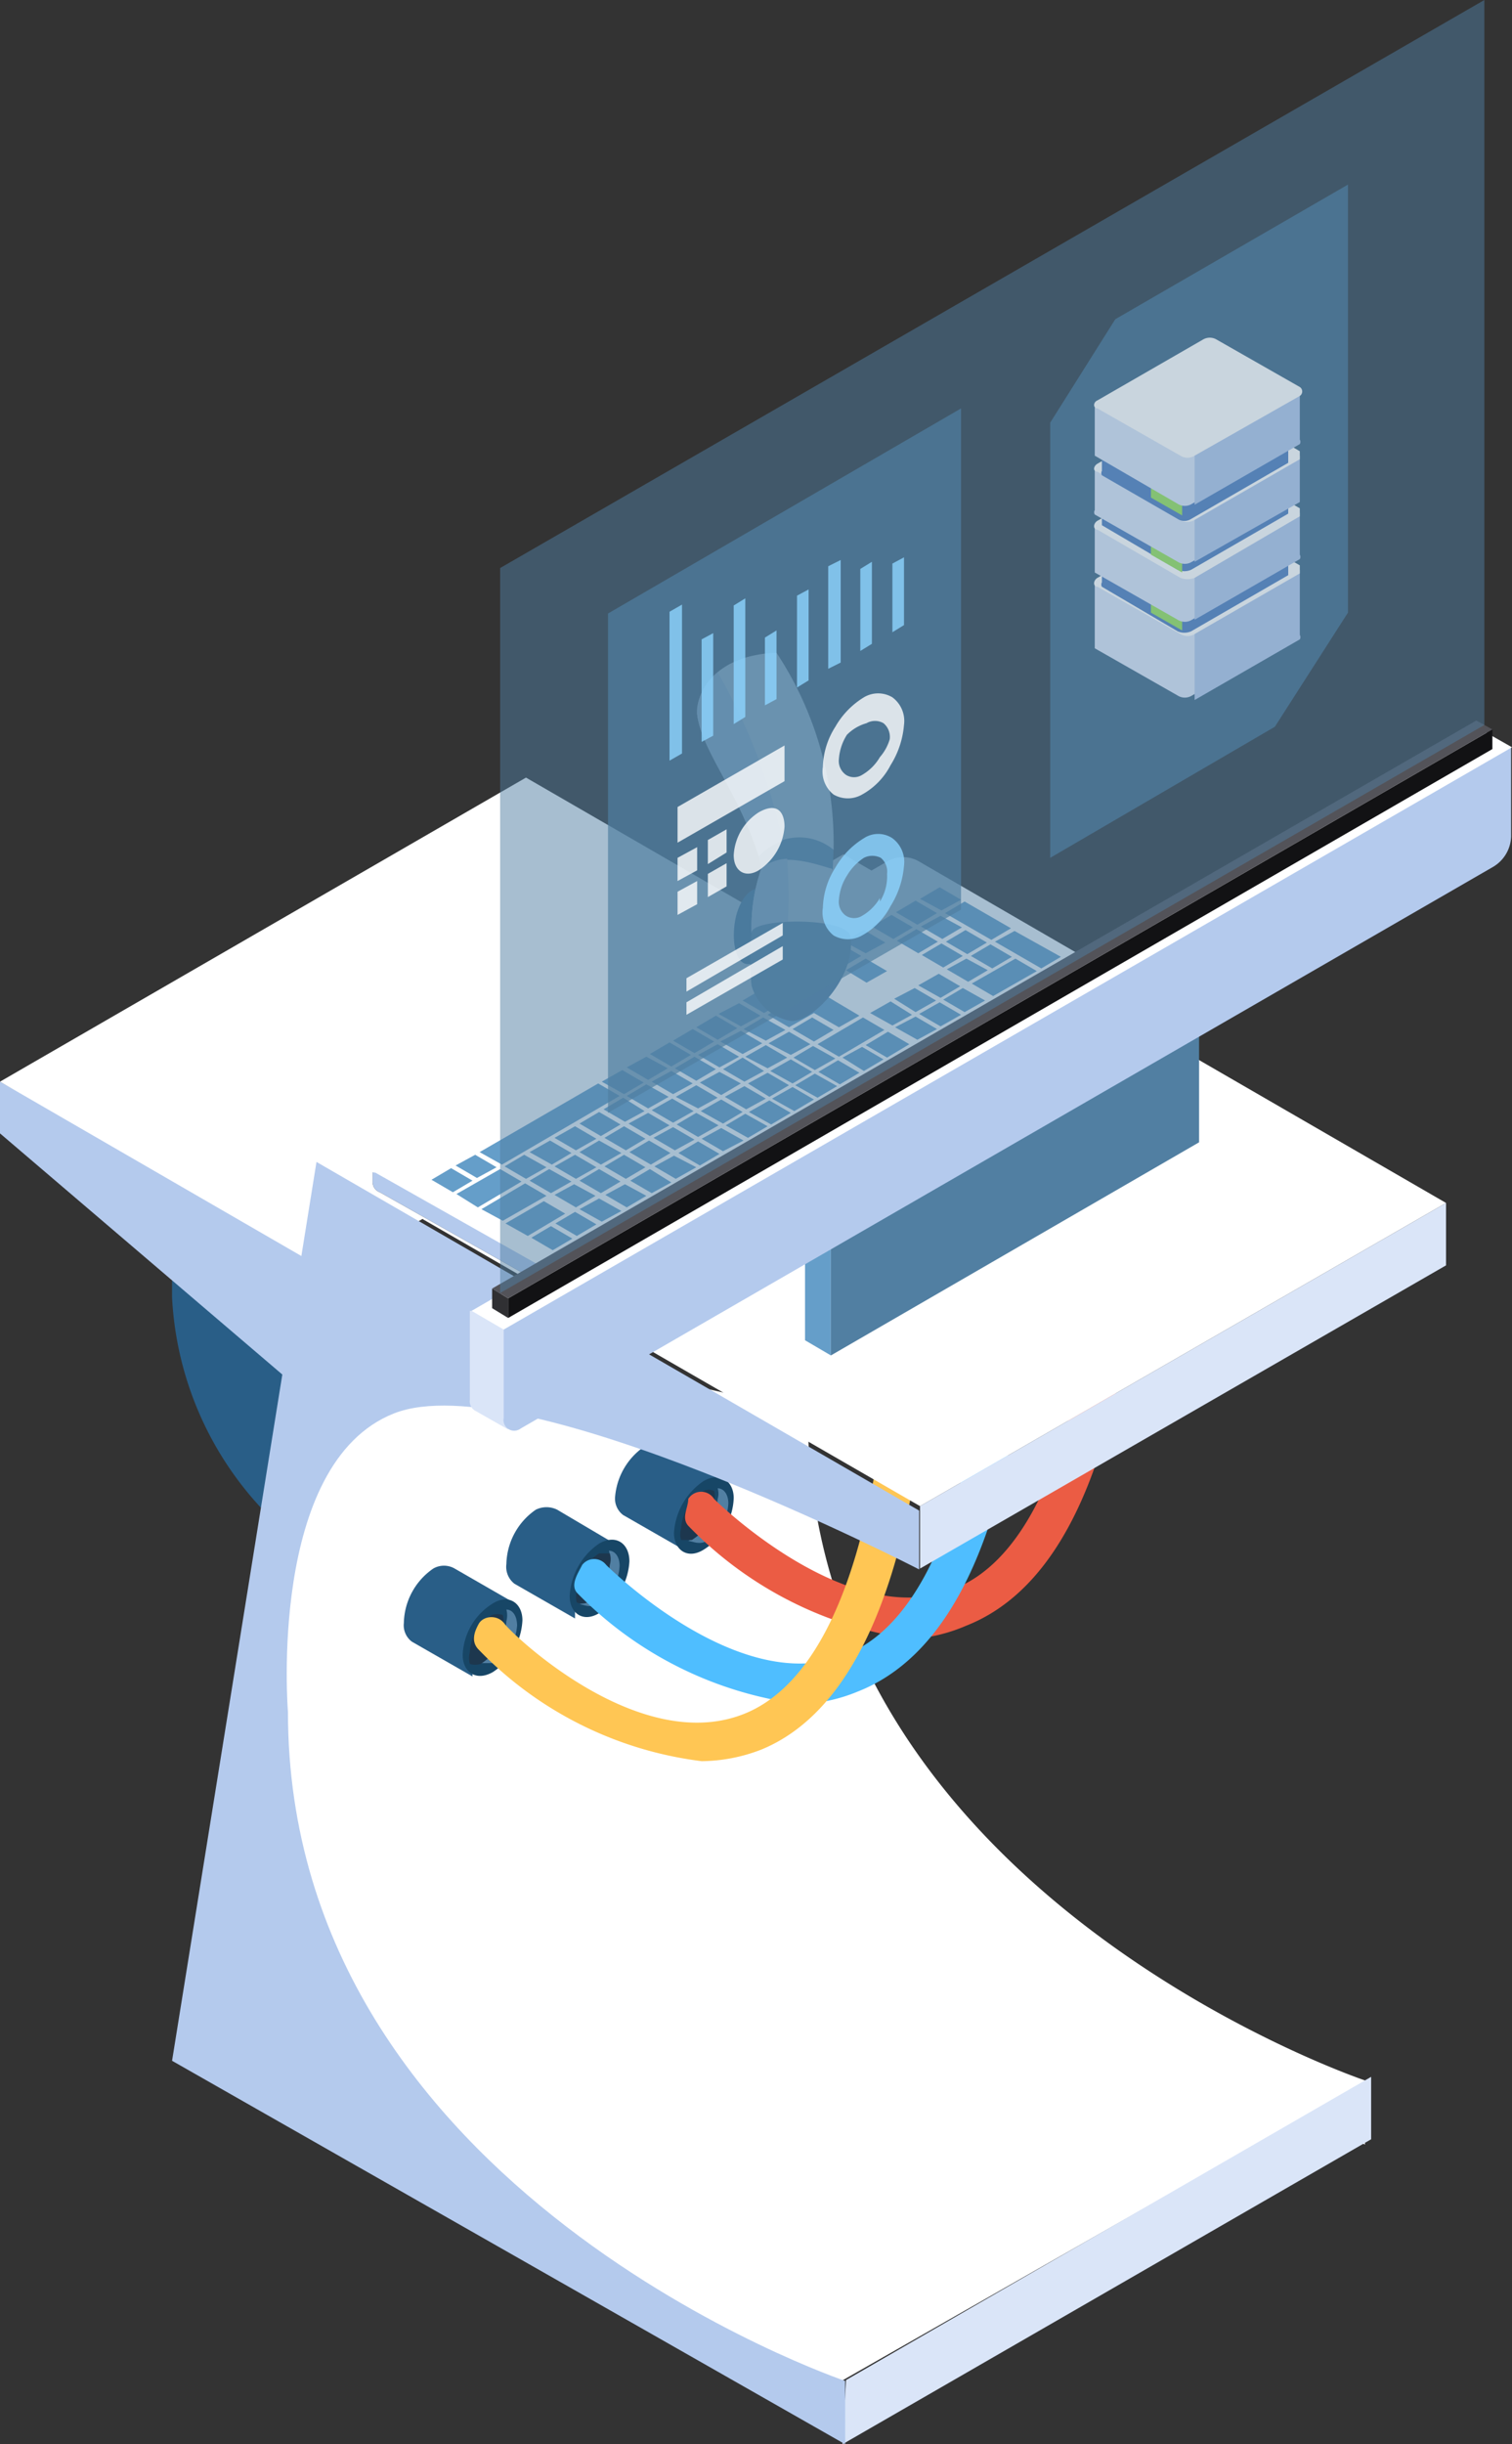 <svg id="Layer_1" data-name="Layer 1" xmlns="http://www.w3.org/2000/svg" viewBox="0 0 16.96 27.41"><rect x="0" y="0" width="16.96" height="27.41" fill="#333333" stroke="none"/><path d="M184.91,313.39a3.75,3.75,0,0,1-1.7-2.95v-1.67l1.7,1Z" transform="translate(-181.28 -295.89)" style="fill:#295e87"/><polygon points="0 12.13 0 12.71 3.56 15.75 3.89 14.27 0 12.13" style="fill:#b4caed"/><polygon points="3.7 14.27 0 12.13 5.9 8.72 9.6 10.86 3.7 14.27" style="fill:#fff"/><path d="M186.62,310.88l-2,1.05a13.46,13.46,0,0,0,0,6.31c.74,2.94,6.1,4.35,6.1,4.35l5.26-3,.61.35,0-.72s-6.25-2.1-6.25-7.5Z" transform="translate(-181.28 -295.89)" style="fill:#fff"/><path d="M188.51,312.11a.24.24,0,0,1,.24,0l.66.38-.12,0-.14.08c0,.12-.11.19-.2.3h0l0,.4-.68-.39h0a.23.23,0,0,1-.09-.21A.76.76,0,0,1,188.51,312.11Z" transform="translate(-181.28 -295.89)" style="fill:#295e87"/><path d="M189.17,312.5c.19-.11.34,0,.34.19a.71.71,0,0,1-.34.58c-.18.11-.33,0-.33-.19A.76.76,0,0,1,189.17,312.5Z" transform="translate(-181.28 -295.89)" style="fill:#174666"/><path d="M189.08,313.13a.54.54,0,0,0,.25-.43.21.21,0,0,0,0-.12c.07,0,.12.07.12.17a.54.54,0,0,1-.24.42c-.09.05-.17,0-.21,0Z" transform="translate(-181.28 -295.89)" style="fill:#517fa2"/><path d="M189.17,312.61a.14.14,0,0,1,.12,0,.21.21,0,0,1,0,.12.54.54,0,0,1-.25.43l-.12,0a.22.22,0,0,1,0-.13A.54.54,0,0,1,189.17,312.61Z" transform="translate(-181.28 -295.89)" style="fill:#1d374e"/><path d="M191.51,314.27A4.28,4.28,0,0,1,189,313c-.08-.09,0-.2,0-.3a.17.17,0,0,1,.29,0s1.52,1.51,2.71,1c.76-.31,1.67-1.58,1.67-5.82a.22.22,0,0,1,.22-.22.22.22,0,0,1,.23.22c0,3.61-.66,5.71-2,6.24A1.87,1.87,0,0,1,191.51,314.27Z" transform="translate(-181.28 -295.89)" style="fill:#eb5c44"/><path d="M187.29,312.82a.27.27,0,0,1,.24,0l.66.39-.12.05-.14.07c0,.13-.11.2-.2.3h0l0,.41-.68-.39h0a.24.24,0,0,1-.09-.22A.76.76,0,0,1,187.29,312.82Z" transform="translate(-181.28 -295.89)" style="fill:#295e87"/><path d="M188,313.2c.19-.11.34,0,.34.2a.74.74,0,0,1-.34.58c-.18.11-.33,0-.33-.19A.76.76,0,0,1,188,313.2Z" transform="translate(-181.28 -295.89)" style="fill:#174666"/><path d="M187.86,313.83a.54.54,0,0,0,.25-.42.22.22,0,0,0,0-.13c.07,0,.12.07.12.17a.56.56,0,0,1-.24.43c-.09.05-.17,0-.21,0A.15.15,0,0,0,187.86,313.83Z" transform="translate(-181.28 -295.89)" style="fill:#517fa2"/><path d="M188,313.31l.12,0a.22.22,0,0,1,0,.13.54.54,0,0,1-.25.42.15.15,0,0,1-.12,0,.21.21,0,0,1,0-.12A.54.54,0,0,1,188,313.31Z" transform="translate(-181.28 -295.89)" style="fill:#1d374e"/><path d="M190.26,315a4.24,4.24,0,0,1-2.5-1.24c-.09-.09,0-.22.05-.32a.17.17,0,0,1,.27,0s1.51,1.51,2.7,1c.76-.31,1.67-1.58,1.67-5.81a.23.23,0,1,1,.45,0c0,3.6-.65,5.7-2,6.23A1.84,1.84,0,0,1,190.26,315Z" transform="translate(-181.28 -295.89)" style="fill:#4fbeff"/><path d="M186.14,313.48a.24.24,0,0,1,.24,0l.66.38-.12.05-.14.07c0,.13-.11.2-.2.31h0l0,.4-.68-.39h0a.23.23,0,0,1-.09-.21A.76.76,0,0,1,186.14,313.48Z" transform="translate(-181.28 -295.89)" style="fill:#295e87"/><path d="M186.81,313.87c.18-.11.33,0,.33.19a.74.74,0,0,1-.33.58c-.19.11-.34,0-.34-.19A.71.71,0,0,1,186.81,313.87Z" transform="translate(-181.28 -295.89)" style="fill:#174666"/><path d="M186.71,314.49a.51.51,0,0,0,.25-.42.25.25,0,0,0,0-.13c.07,0,.12.07.12.18a.56.56,0,0,1-.24.42c-.09,0-.17,0-.21,0A.21.21,0,0,0,186.71,314.49Z" transform="translate(-181.28 -295.89)" style="fill:#517fa2"/><path d="M186.8,314a.21.21,0,0,1,.12,0,.25.25,0,0,1,0,.13.51.51,0,0,1-.25.42.21.21,0,0,1-.12,0,.25.25,0,0,1,0-.13A.51.51,0,0,1,186.8,314Z" transform="translate(-181.28 -295.89)" style="fill:#1d374e"/><path d="M189.15,315.64a4.19,4.19,0,0,1-2.5-1.25c-.09-.09-.05-.2,0-.29s.21-.11.29,0,1.52,1.5,2.71,1c.76-.32,1.67-1.58,1.67-5.82a.23.23,0,1,1,.45,0c0,3.6-.66,5.7-1.95,6.23A1.89,1.89,0,0,1,189.15,315.64Z" transform="translate(-181.28 -295.89)" style="fill:#ffc654"/><polygon points="15.38 23.99 9.45 27.41 9.49 26.69 15.38 23.29 15.38 23.99" style="fill:#dae5f8"/><polygon points="10.32 16.89 3.56 12.99 9.46 9.58 16.22 13.49 10.32 16.89" style="fill:#fff"/><path d="M193.62,307v-.25a.34.34,0,0,0-.33,0l-1.7-1a.33.33,0,0,0-.32,0l-5.47,3.15a.34.34,0,0,0-.34,0v.25h0a.12.12,0,0,0,.08.11l2,1.13a.4.4,0,0,0,.32,0l5.75-3.31a.12.12,0,0,0,.06-.09Z" transform="translate(-181.28 -295.89)" style="fill:#3d3d3d"/><path d="M193.62,307v-.25a.34.34,0,0,0-.33,0l-1.7-1a.33.33,0,0,0-.32,0l-5.47,3.15a.34.34,0,0,0-.34,0v.25h0a.12.12,0,0,0,.08.11l2,1.13a.4.4,0,0,0,.32,0l5.75-3.31a.12.12,0,0,0,.06-.09Z" transform="translate(-181.28 -295.89)" style="fill:#b4caed"/><path d="M193.56,306.86l-5.75,3.31a.33.33,0,0,1-.32,0l-2-1.13c-.1,0-.11-.14,0-.18l5.76-3.32a.36.36,0,0,1,.32,0l1.95,1.13C193.64,306.73,193.65,306.81,193.56,306.86Z" transform="translate(-181.28 -295.89)" style="fill:#fff"/><polygon points="9.95 10.89 9.72 11.02 9.49 10.88 9.71 10.75 9.95 10.89" style="fill:#659ec9"/><polygon points="9.39 10.88 9.17 11.01 8.93 10.86 9.15 10.74 9.39 10.88" style="fill:#659ec9"/><polygon points="9.66 10.72 9.44 10.85 9.2 10.71 9.42 10.58 9.66 10.72" style="fill:#659ec9"/><polygon points="9.93 10.57 9.71 10.69 9.47 10.56 9.69 10.43 9.93 10.57" style="fill:#659ec9"/><polygon points="6.95 12.29 5.63 13.06 5.38 12.92 6.71 12.15 6.95 12.29" style="fill:#659ec9"/><polygon points="6.75 14.07 6.53 14.2 6.32 14.08 6.54 13.96 6.75 14.07" style="fill:#659ec9"/><polygon points="7.99 13.36 6.89 13.99 6.69 13.87 7.78 13.24 7.99 13.36" style="fill:#659ec9"/><polygon points="9.26 12.63 8.17 13.26 7.97 13.14 9.06 12.51 9.26 12.63" style="fill:#659ec9"/><polygon points="10.53 11.9 9.44 12.52 9.23 12.41 10.33 11.78 10.53 11.9" style="fill:#659ec9"/><polygon points="11.38 11.4 10.62 11.84 10.42 11.72 11.18 11.28 11.38 11.4" style="fill:#659ec9"/><polygon points="5.3 13.24 5.08 13.37 4.84 13.23 5.06 13.1 5.3 13.24" style="fill:#659ec9"/><polygon points="5.57 13.09 5.35 13.21 5.11 13.07 5.33 12.95 5.57 13.09" style="fill:#659ec9"/><polygon points="6.97 13.58 6.75 13.7 6.5 13.56 6.72 13.44 6.97 13.58" style="fill:#659ec9"/><polygon points="7.25 13.41 7.03 13.54 6.79 13.4 7.01 13.28 7.25 13.41" style="fill:#659ec9"/><polygon points="7.53 13.26 7.31 13.38 7.07 13.24 7.29 13.11 7.53 13.26" style="fill:#659ec9"/><polygon points="7.81 13.09 7.58 13.22 7.34 13.08 7.56 12.96 7.81 13.09" style="fill:#659ec9"/><polygon points="8.01 11.68 7.79 11.81 7.55 11.67 7.77 11.54 8.01 11.68" style="fill:#659ec9"/><polygon points="9.09 11.06 8.57 11.36 8.33 11.22 8.84 10.92 9.09 11.06" style="fill:#659ec9"/><polygon points="5.85 13.25 5.61 13.11 5.12 13.39 5.36 13.54 5.85 13.25" style="fill:#659ec9"/><polygon points="6.13 13.09 5.9 13.22 5.66 13.08 5.88 12.95 6.13 13.09" style="fill:#659ec9"/><polygon points="6.41 12.93 6.19 13.06 5.94 12.92 6.17 12.79 6.41 12.93" style="fill:#659ec9"/><polygon points="6.69 12.77 6.46 12.9 6.22 12.76 6.45 12.63 6.69 12.77" style="fill:#659ec9"/><polygon points="6.96 12.61 6.74 12.74 6.5 12.6 6.72 12.47 6.96 12.61" style="fill:#659ec9"/><polygon points="8.29 11.85 8.07 11.97 7.83 11.83 8.05 11.71 8.29 11.85" style="fill:#659ec9"/><polygon points="6.13 13.41 5.89 13.27 5.4 13.56 5.64 13.69 6.13 13.41" style="fill:#659ec9"/><polygon points="6.41 13.25 6.18 13.38 5.94 13.24 6.16 13.11 6.41 13.25" style="fill:#659ec9"/><polygon points="6.69 13.09 6.46 13.22 6.22 13.08 6.45 12.95 6.69 13.09" style="fill:#659ec9"/><polygon points="6.97 12.93 6.74 13.06 6.5 12.92 6.72 12.79 6.97 12.93" style="fill:#659ec9"/><polygon points="7.24 12.77 7.02 12.9 6.78 12.76 7 12.63 7.24 12.77" style="fill:#659ec9"/><polygon points="8.57 12.01 8.35 12.13 8.11 11.99 8.33 11.86 8.57 12.01" style="fill:#659ec9"/><polygon points="9.37 11.23 9.12 11.08 8.61 11.38 8.85 11.52 9.13 11.36 9.41 11.52 9.64 11.39 9.37 11.23 9.37 11.23" style="fill:#659ec9"/><polygon points="6.34 13.61 6.1 13.47 5.67 13.72 5.92 13.86 6.34 13.61" style="fill:#659ec9"/><polygon points="6.68 13.41 6.46 13.54 6.22 13.4 6.44 13.28 6.68 13.41" style="fill:#659ec9"/><polygon points="6.96 13.25 6.74 13.38 6.5 13.24 6.72 13.11 6.96 13.25" style="fill:#659ec9"/><polygon points="7.24 13.09 7.02 13.22 6.78 13.08 7 12.95 7.24 13.09" style="fill:#659ec9"/><polygon points="7.52 12.93 7.3 13.06 7.06 12.92 7.28 12.79 7.52 12.93" style="fill:#659ec9"/><polygon points="8.07 12.94 7.85 13.07 7.61 12.93 7.83 12.8 8.07 12.94" style="fill:#659ec9"/><polygon points="7.23 12.46 7.01 12.58 6.77 12.44 6.99 12.31 7.23 12.46" style="fill:#659ec9"/><polygon points="7.51 12.62 7.29 12.74 7.05 12.6 7.27 12.48 7.51 12.62" style="fill:#659ec9"/><polygon points="7.79 12.78 7.57 12.9 7.33 12.76 7.55 12.64 7.79 12.78" style="fill:#659ec9"/><polygon points="7.22 12.14 7 12.27 6.75 12.13 6.98 12 7.22 12.14" style="fill:#659ec9"/><polygon points="7.5 12.3 7.27 12.43 7.03 12.29 7.25 12.16 7.5 12.3" style="fill:#659ec9"/><polygon points="7.78 12.46 7.55 12.59 7.31 12.45 7.54 12.32 7.78 12.46" style="fill:#659ec9"/><polygon points="8.06 12.62 7.83 12.75 7.59 12.61 7.81 12.48 8.06 12.62" style="fill:#659ec9"/><polygon points="7.49 11.98 7.27 12.11 7.03 11.97 7.25 11.85 7.49 11.98" style="fill:#659ec9"/><polygon points="7.77 12.15 7.55 12.27 7.31 12.13 7.53 12.01 7.77 12.15" style="fill:#659ec9"/><polygon points="8.05 12.31 7.83 12.43 7.58 12.3 7.81 12.17 8.05 12.31" style="fill:#659ec9"/><polygon points="8.33 12.47 8.11 12.6 7.86 12.46 8.09 12.33 8.33 12.47" style="fill:#659ec9"/><polygon points="7.75 11.83 7.53 11.96 7.29 11.82 7.51 11.69 7.75 11.83" style="fill:#659ec9"/><polygon points="8.03 11.99 7.81 12.12 7.57 11.98 7.79 11.85 8.03 11.99" style="fill:#659ec9"/><polygon points="8.31 12.15 8.09 12.28 7.85 12.14 8.07 12.02 8.31 12.15" style="fill:#659ec9"/><polygon points="8.59 12.32 8.37 12.44 8.13 12.3 8.35 12.18 8.59 12.32" style="fill:#659ec9"/><polygon points="8.85 12.17 8.63 12.3 8.39 12.15 8.61 12.03 8.85 12.17" style="fill:#659ec9"/><polygon points="9.92 11.55 9.41 11.85 9.17 11.71 9.68 11.41 9.92 11.55" style="fill:#659ec9"/><polygon points="6.42 13.89 6.2 14.02 5.96 13.88 6.18 13.75 6.42 13.89" style="fill:#659ec9"/><polygon points="6.69 13.73 6.47 13.86 6.23 13.72 6.45 13.59 6.69 13.73" style="fill:#659ec9"/><polygon points="8.61 12.63 8.39 12.76 8.14 12.62 8.36 12.49 8.61 12.63" style="fill:#659ec9"/><polygon points="8.34 12.79 8.11 12.91 7.87 12.77 8.09 12.65 8.34 12.79" style="fill:#659ec9"/><polygon points="8.87 12.48 8.65 12.61 8.4 12.47 8.63 12.34 8.87 12.48" style="fill:#659ec9"/><polygon points="9.13 12.33 8.91 12.46 8.66 12.32 8.89 12.19 9.13 12.33" style="fill:#659ec9"/><polygon points="8.27 11.53 8.05 11.66 7.81 11.52 8.03 11.39 8.27 11.53" style="fill:#659ec9"/><polygon points="8.55 11.7 8.33 11.82 8.08 11.68 8.31 11.56 8.55 11.7" style="fill:#659ec9"/><polygon points="8.83 11.86 8.61 11.98 8.36 11.85 8.59 11.72 8.83 11.86" style="fill:#659ec9"/><polygon points="9.11 12.02 8.89 12.15 8.64 12.01 8.87 11.88 9.11 12.02" style="fill:#659ec9"/><polygon points="9.39 12.18 9.17 12.31 8.92 12.17 9.14 12.04 9.39 12.18" style="fill:#659ec9"/><polygon points="8.53 11.39 8.31 11.51 8.06 11.37 8.29 11.25 8.53 11.39" style="fill:#659ec9"/><polygon points="10.23 11.38 10.01 11.5 9.76 11.36 9.99 11.23 10.23 11.38" style="fill:#659ec9"/><polygon points="10.5 11.22 10.27 11.35 10.03 11.2 10.26 11.08 10.5 11.22" style="fill:#659ec9"/><polygon points="10.77 11.06 10.55 11.19 10.3 11.05 10.53 10.92 10.77 11.06" style="fill:#659ec9"/><polygon points="10.51 11.54 10.29 11.66 10.04 11.52 10.27 11.4 10.51 11.54" style="fill:#659ec9"/><polygon points="10.78 11.38 10.55 11.51 10.31 11.37 10.54 11.24 10.78 11.38" style="fill:#659ec9"/><polygon points="11.05 11.22 10.82 11.35 10.58 11.21 10.8 11.08 11.05 11.22" style="fill:#659ec9"/><polygon points="10.24 10.4 10.02 10.53 9.78 10.39 10 10.26 10.24 10.4" style="fill:#659ec9"/><polygon points="10.51 10.24 10.29 10.37 10.05 10.23 10.27 10.1 10.51 10.24" style="fill:#659ec9"/><polygon points="10.78 10.09 10.56 10.21 10.32 10.08 10.54 9.95 10.78 10.09" style="fill:#659ec9"/><polygon points="10.52 10.56 10.3 10.69 10.06 10.55 10.28 10.42 10.52 10.56" style="fill:#659ec9"/><polygon points="10.79 10.4 10.57 10.53 10.33 10.39 10.55 10.27 10.79 10.4" style="fill:#659ec9"/><polygon points="10.8 10.72 10.58 10.85 10.34 10.71 10.56 10.58 10.8 10.72" style="fill:#659ec9"/><polygon points="11.07 10.57 10.85 10.7 10.61 10.56 10.83 10.43 11.07 10.57" style="fill:#659ec9"/><polygon points="10.82 10.11 10.6 10.24 11.12 10.54 11.34 10.41 10.82 10.11" style="fill:#659ec9"/><polygon points="11.08 10.88 10.86 11.01 10.62 10.87 10.84 10.75 11.08 10.88" style="fill:#659ec9"/><polygon points="11.35 10.73 11.13 10.86 10.89 10.72 11.11 10.59 11.35 10.73" style="fill:#659ec9"/><polygon points="11.63 10.89 11.39 10.75 10.9 11.03 11.14 11.17 11.63 10.89" style="fill:#659ec9"/><polygon points="11.38 10.44 11.16 10.56 11.68 10.86 11.9 10.73 11.38 10.44" style="fill:#659ec9"/><polygon points="8.81 11.55 8.59 11.67 8.34 11.54 8.56 11.41 8.81 11.55" style="fill:#659ec9"/><polygon points="9.09 11.71 8.87 11.83 8.62 11.7 8.85 11.57 9.09 11.71" style="fill:#659ec9"/><polygon points="9.35 11.55 9.13 11.68 8.89 11.54 9.11 11.41 9.35 11.55" style="fill:#659ec9"/><polygon points="9.37 11.87 9.14 12 8.9 11.86 9.12 11.73 9.37 11.87" style="fill:#659ec9"/><polygon points="9.64 12.03 9.42 12.16 9.18 12.02 9.4 11.89 9.64 12.03" style="fill:#659ec9"/><polygon points="9.91 11.88 9.69 12.01 9.45 11.86 9.67 11.74 9.91 11.88" style="fill:#659ec9"/><polygon points="10.2 11.71 9.95 11.86 9.71 11.72 9.96 11.57 10.2 11.71" style="fill:#659ec9"/><polygon points="11.85 10.9 11.44 11.14 11.41 11.12 11.82 10.88 11.85 10.9" style="fill:#659ec9"/><polygon points="11.94 10.95 11.53 11.19 11.49 11.16 11.9 10.93 11.94 10.95" style="fill:#659ec9"/><polygon points="12.02 11 11.61 11.23 11.58 11.22 11.99 10.98 12.02 11" style="fill:#659ec9"/><polygon points="11.85 11.09 11.78 11.14 11.74 11.12 11.82 11.07 11.85 11.09" style="fill:#75c425"/><polygon points="8.51 9.59 8.54 9.76 9.34 9.77 9.35 9.52 9.3 9.31 8.93 9.27 8.63 9.37 8.51 9.59" style="fill:#517fa2"/><path d="M189.92,306.31c0,.24-.16.41-.27.39s-.16-.22-.13-.45.16-.41.27-.39S190,306.08,189.92,306.31Z" transform="translate(-181.28 -295.89)" style="fill:#295e87"/><path d="M189.71,306.35a2,2,0,0,1,.11-.72c.23-.22.74,0,.79,0a1.38,1.38,0,0,1,.23.71Z" transform="translate(-181.28 -295.89)" style="fill:#fff"/><path d="M189.71,306.35a2,2,0,0,1,.11-.72.49.49,0,0,1,.29-.11,5.8,5.8,0,0,1,0,.85Z" transform="translate(-181.28 -295.89)" style="fill:#dae5f8"/><path d="M189.71,306.35a2.85,2.85,0,0,0,0,.59.55.55,0,0,0,.45.4c.26,0,.72-.51.66-.94C190.81,306.17,189.71,306.18,189.71,306.35Z" transform="translate(-181.28 -295.89)" style="fill:#517fa2"/><path d="M189.1,303.9c.05.41.46.86.69,1.59a.6.6,0,0,1,.84-.07,3.87,3.87,0,0,0-.64-2.21C189.24,303.24,189.08,303.72,189.1,303.9Z" transform="translate(-181.28 -295.89)" style="fill:#fff"/><path d="M189.1,303.9c.05.41.46.86.69,1.59a.75.75,0,0,1,.27-.17,6.63,6.63,0,0,0-.73-1.89A.6.6,0,0,0,189.1,303.9Z" transform="translate(-181.28 -295.89)" style="fill:#dae5f8"/><path d="M191.59,313.49s-4.47-2.31-5.89-1.75-1.19,3.35-1.19,3.35c0,5.39,6.25,7.5,6.25,7.5l0,.71L183.21,319l1.62-10.08,6.76,3.91Z" transform="translate(-181.28 -295.89)" style="fill:#b4caed"/><polygon points="16.22 14.19 10.32 17.59 10.32 16.89 16.22 13.49 16.22 14.19" style="fill:#dae5f8"/><polygon points="9.32 13.96 9.32 15.2 9.03 15.03 9.03 13.79 9.32 13.96" style="fill:#659ec9"/><polygon points="13.45 11.57 13.45 12.81 9.32 15.2 9.32 13.96 13.45 11.57" style="fill:#517fa2"/><polygon points="13.15 11.4 13.45 11.57 9.32 13.96 9.03 13.79 13.15 11.4" style="fill:#535359"/><path d="M187.06,311.66v-.88l-.35-.19h-.16v1a.12.12,0,0,0,.06.12h0l.37.21Z" transform="translate(-181.28 -295.89)" style="fill:#dae5f8"/><path d="M187.12,311.91l10.91-6.3a.41.41,0,0,0,.2-.34v-1l-11.3,6.52v1A.12.12,0,0,0,187.12,311.91Z" transform="translate(-181.28 -295.89)" style="fill:#b4caed"/><polygon points="16.96 8.38 5.65 14.91 5.29 14.7 16.59 8.17 16.96 8.38" style="fill:#fff"/><polygon points="5.7 14.56 5.7 14.78 5.52 14.67 5.52 14.45 5.7 14.56" style="fill:#303033"/><polygon points="16.74 8.4 5.7 14.78 5.7 14.56 16.74 8.18 16.74 8.4" style="fill:#121214"/><polygon points="16.74 8.18 5.7 14.56 5.52 14.45 16.56 8.08 16.74 8.18" style="fill:#535359"/><polygon points="5.61 6.37 5.61 14.5 16.65 8.13 16.65 0 5.61 6.37" style="fill:#517fa2;opacity:0.5"/><polygon points="12.51 3.58 15.12 2.07 15.12 6.87 14.3 8.15 11.78 9.62 11.78 4.74 12.51 3.58" style="fill:#517fa2;opacity:0.7"/><polygon points="10.78 4.58 10.78 10.2 6.82 12.48 6.82 6.88 10.78 4.58" style="fill:#517fa2;opacity:0.7"/><g style="opacity:0.7"><path d="M193.56,302.43v.73s0,0,0,0l.93.53a.15.15,0,0,0,.16,0l1.18-.68a.05.05,0,0,0,0-.05v-.73Z" transform="translate(-181.28 -295.89)" style="fill:#dae5f8"/><path d="M194.68,302.36v1.38l1.18-.68a.05.05,0,0,0,0-.05v-.73Z" transform="translate(-181.28 -295.89)" style="fill:#b4caed"/><path d="M194.68,303a.15.15,0,0,1-.16,0l-.93-.53c-.05,0-.05-.07,0-.1l1.18-.68a.22.22,0,0,1,.16,0l.93.54s0,.07,0,.09Z" transform="translate(-181.28 -295.89)" style="fill:#fff"/><path d="M193.64,302.25v.17a.05.05,0,0,0,0,.05l.85.5a.19.19,0,0,0,.15,0l1.09-.63s0,0,0,0v-.17Z" transform="translate(-181.28 -295.89)" style="fill:#5a87c4"/><polygon points="12.91 6.7 12.91 6.87 13.26 7.07 13.26 6.88 12.91 6.7" style="fill:#9de368"/><path d="M194.68,302.79a.14.14,0,0,1-.15,0l-.85-.49c-.05,0-.05-.07,0-.09l1.08-.63a.22.22,0,0,1,.16,0l.85.5a0,0,0,0,1,0,.08Z" transform="translate(-181.28 -295.89)" style="fill:gray"/><path d="M193.56,301.78v.48s0,0,0,.05l.93.53a.15.15,0,0,0,.16,0l1.18-.68a.05.05,0,0,0,0-.05v-.47Z" transform="translate(-181.28 -295.89)" style="fill:#dae5f8"/><path d="M194.68,301.71v1.13l1.18-.68a.05.05,0,0,0,0-.05v-.47Z" transform="translate(-181.28 -295.89)" style="fill:#b4caed"/><path d="M194.68,302.37a.22.22,0,0,1-.16,0l-.93-.54c-.05,0-.05-.07,0-.1l1.18-.67a.15.15,0,0,1,.16,0l.93.53s0,.07,0,.09Z" transform="translate(-181.28 -295.89)" style="fill:#fff"/><path d="M193.64,301.61v.17s0,0,0,0l.85.5a.19.19,0,0,0,.15,0l1.09-.63a.05.05,0,0,0,0,0v-.18Z" transform="translate(-181.28 -295.89)" style="fill:#5a87c4"/><polygon points="12.91 6.05 12.91 6.22 13.26 6.42 13.26 6.26 12.91 6.05" style="fill:#9de368"/><path d="M194.68,302.15a.19.19,0,0,1-.15,0l-.85-.5c-.05,0-.05-.06,0-.09l1.08-.63a.22.22,0,0,1,.16,0l.85.5s0,.07,0,.09Z" transform="translate(-181.28 -295.89)" style="fill:gray"/><path d="M193.56,301.14v.47a.05.05,0,0,0,0,.05l.93.53a.15.15,0,0,0,.16,0l1.18-.67s0,0,0,0V301Z" transform="translate(-181.28 -295.89)" style="fill:#dae5f8"/><path d="M194.68,301.07v1.12l1.18-.67s0,0,0,0V301Z" transform="translate(-181.28 -295.89)" style="fill:#b4caed"/><path d="M194.68,301.72a.15.15,0,0,1-.16,0l-.93-.54c-.05,0-.05-.06,0-.09l1.18-.68a.15.15,0,0,1,.16,0l.93.54s0,.06,0,.09Z" transform="translate(-181.28 -295.89)" style="fill:#fff"/><path d="M193.64,301v.17a.05.05,0,0,0,0,.05l.85.49a.14.14,0,0,0,.15,0l1.09-.63s0,0,0,0v-.17Z" transform="translate(-181.28 -295.89)" style="fill:#5a87c4"/><polygon points="12.91 5.43 12.91 5.58 13.26 5.78 13.26 5.61 12.91 5.43" style="fill:#9de368"/><path d="M194.68,301.5a.19.19,0,0,1-.15,0l-.85-.49c-.05,0-.05-.07,0-.09l1.08-.63a.22.22,0,0,1,.16,0l.85.49s0,.07,0,.09Z" transform="translate(-181.28 -295.89)" style="fill:gray"/><path d="M193.56,300.46V301a.05.05,0,0,0,0,0l.93.54a.15.15,0,0,0,.16,0l1.18-.68a.05.05,0,0,0,0-.05v-.5Z" transform="translate(-181.28 -295.89)" style="fill:#dae5f8"/><path d="M194.68,300.39v1.16l1.18-.68a.05.05,0,0,0,0-.05v-.5Z" transform="translate(-181.28 -295.89)" style="fill:#b4caed"/><path d="M194.68,301a.15.15,0,0,1-.16,0l-.93-.53c-.05,0-.05-.07,0-.09l1.18-.68a.15.15,0,0,1,.16,0l.93.53a.06.06,0,0,1,0,.1Z" transform="translate(-181.28 -295.89)" style="fill:#fff"/></g><g style="opacity:0.8"><path d="M191.29,303.71a.31.31,0,0,0-.32,0,.92.92,0,0,0-.32.33.88.88,0,0,0-.14.45.33.33,0,0,0,.12.31.32.32,0,0,0,.32,0,.79.79,0,0,0,.32-.33,1,1,0,0,0,.15-.45h0A.33.33,0,0,0,191.29,303.71Zm-.14.67a.55.55,0,0,1-.2.2.17.17,0,0,1-.18,0,.19.19,0,0,1-.08-.18.58.58,0,0,1,.09-.27A.5.5,0,0,1,191,304a.19.19,0,0,1,.19,0,.2.2,0,0,1,.07.18A.53.53,0,0,1,191.15,304.38Z" transform="translate(-181.28 -295.89)" style="fill:#fff"/><path d="M191.29,305.29a.29.29,0,0,0-.32,0,.92.92,0,0,0-.32.33.88.88,0,0,0-.14.45.33.33,0,0,0,.12.31.32.32,0,0,0,.32,0,.79.79,0,0,0,.32-.33,1,1,0,0,0,.15-.45A.33.33,0,0,0,191.29,305.29Zm-.14.67a.55.55,0,0,1-.2.2.17.17,0,0,1-.18,0,.19.19,0,0,1-.08-.18.58.58,0,0,1,.09-.27.61.61,0,0,1,.19-.2.21.21,0,0,1,.19,0,.2.2,0,0,1,.07.18A.53.53,0,0,1,191.15,306Z" transform="translate(-181.28 -295.89)" style="fill:#8dd5ff"/><polygon points="7.7 11.38 8.78 10.76 8.78 10.61 7.7 11.24 7.7 11.38" style="fill:#fff"/><polygon points="7.7 11.12 8.78 10.49 8.78 10.35 7.7 10.97 7.7 11.12" style="fill:#fff"/><polygon points="7.6 9.45 8.8 8.76 8.8 8.36 7.6 9.05 7.6 9.45" style="fill:#fff"/><path d="M189.79,305a.61.61,0,0,0-.28.48c0,.18.13.26.28.17a.64.64,0,0,0,.29-.49C190.08,305,190,304.88,189.79,305Z" transform="translate(-181.28 -295.89)" style="fill:#fff"/><polygon points="7.94 10.06 8.15 9.94 8.15 9.68 7.94 9.8 7.94 10.06" style="fill:#fff"/><polygon points="8.15 9.3 7.94 9.42 7.94 9.69 8.15 9.56 8.15 9.3" style="fill:#fff"/><polygon points="7.82 9.88 7.6 10 7.6 10.26 7.82 10.14 7.82 9.88" style="fill:#fff"/><polygon points="7.82 9.5 7.6 9.62 7.6 9.88 7.82 9.76 7.82 9.5" style="fill:#fff"/><polygon points="7.51 8.53 7.65 8.45 7.65 6.78 7.51 6.86 7.51 8.53" style="fill:#8dd5ff"/><polygon points="7.87 8.32 8 8.25 8 7.1 7.87 7.17 7.87 8.32" style="fill:#8dd5ff"/><polygon points="8.23 8.12 8.36 8.04 8.36 6.71 8.23 6.79 8.23 8.12" style="fill:#8dd5ff"/><polygon points="8.58 7.91 8.71 7.84 8.71 7.07 8.58 7.15 8.58 7.91" style="fill:#8dd5ff"/><polygon points="8.94 7.71 9.07 7.63 9.07 6.61 8.94 6.68 8.94 7.71" style="fill:#8dd5ff"/><polygon points="9.29 7.5 9.43 7.43 9.43 6.28 9.29 6.35 9.29 7.5" style="fill:#8dd5ff"/><polygon points="9.65 7.3 9.78 7.22 9.78 6.3 9.65 6.38 9.65 7.3" style="fill:#8dd5ff"/><polygon points="10.01 6.32 10.01 7.09 10.14 7.01 10.14 6.25 10.01 6.32" style="fill:#8dd5ff"/></g></svg>